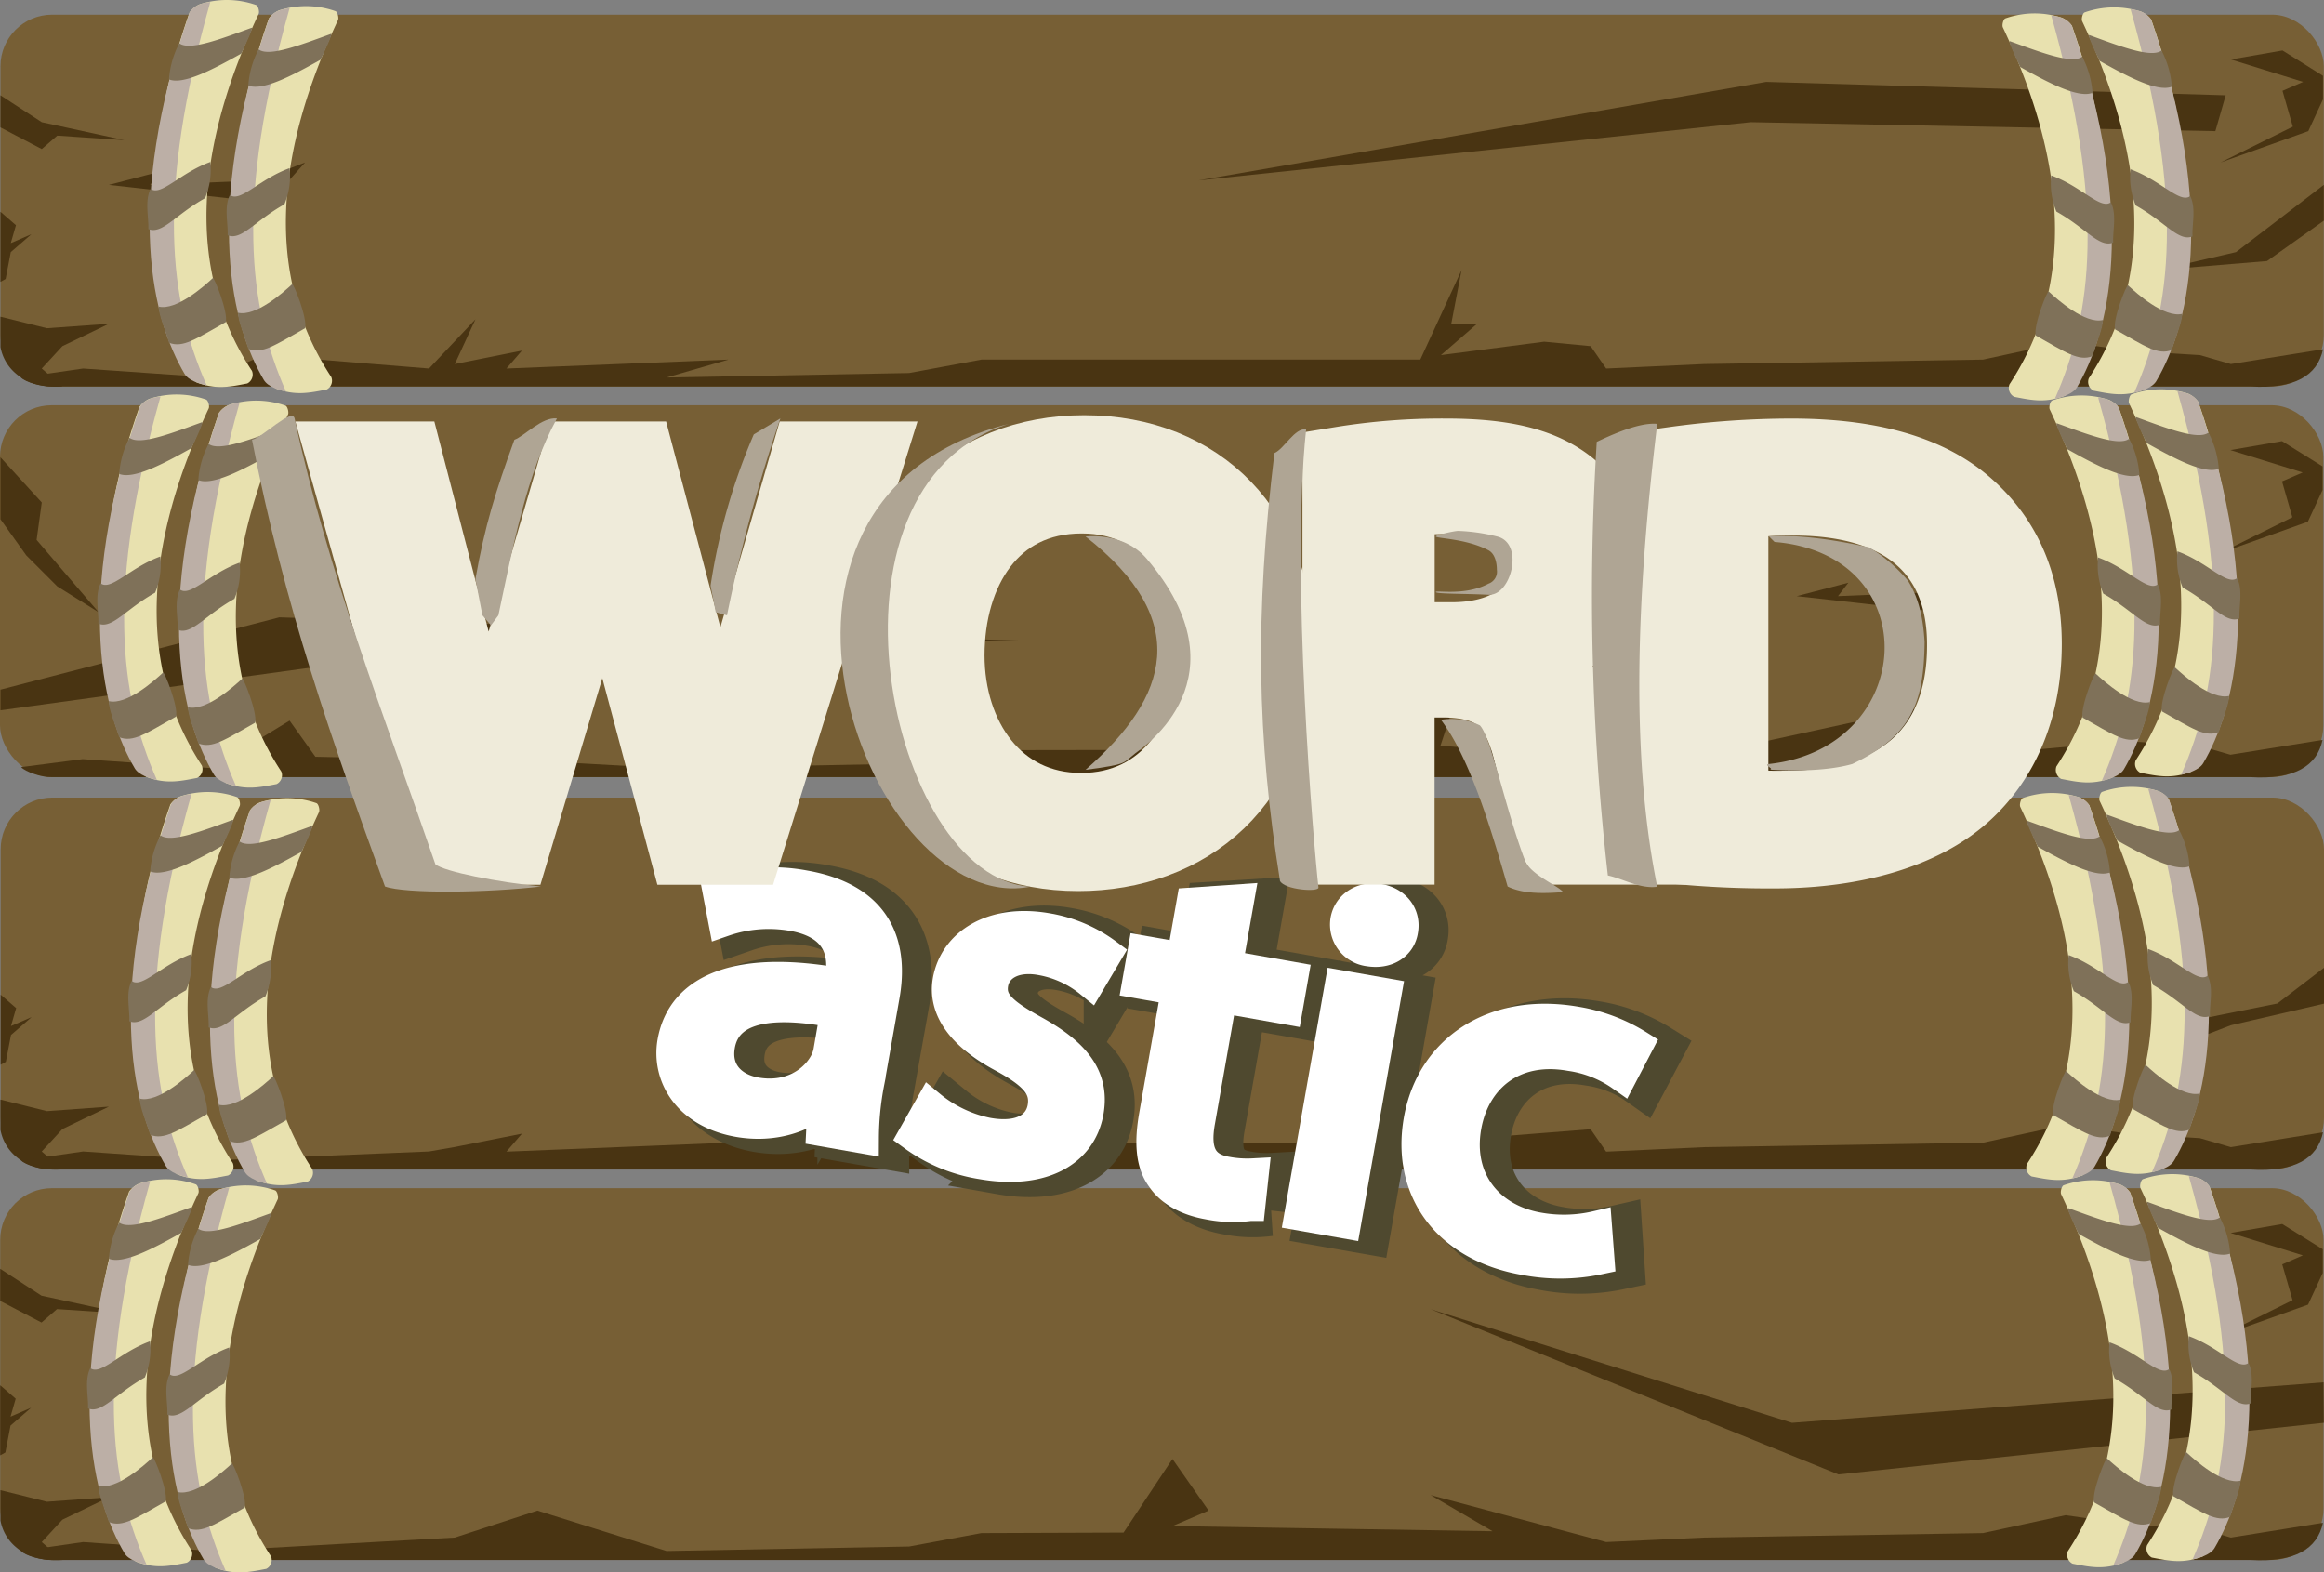 <svg id="Layer_1" data-name="Layer 1" xmlns="http://www.w3.org/2000/svg" viewBox="0 0 450.13 304.55"><rect x="0" y="0" width="450.13" height="304.55" fill="#808080" stroke="none"/><defs><style>.cls-1{fill:#775f35;}.cls-2{fill:#493412;}.cls-3{fill:#e8e1af;}.cls-4{fill:#bcafa6;}.cls-5{fill:#7f7159;}.cls-6,.cls-7,.cls-8{fill:#fff;stroke-miterlimit:10;}.cls-6{stroke:#4f492f;stroke-width:10px;}.cls-7{stroke:#fff;stroke-width:6px;}.cls-8{stroke:#efebda;stroke-width:15px;}.cls-9{fill:#afa594;}</style></defs><title>word</title><g id="wood"><rect class="cls-1" x="0.09" y="2.84" width="450" height="72.01" rx="10"/><polygon class="cls-2" points="0.09 18.46 8.09 23.67 24.09 27.14 11.09 26.27 8.09 28.87 0.09 24.68 0.09 18.46"/><polygon class="cls-2" points="0.09 41.02 3.09 43.62 2.09 47.09 6.09 45.36 2.09 48.83 1.09 54.03 0.09 54.59 0.09 41.02"/><path class="cls-2" d="M21,60.14,9,61,0,58.77v5.87A8.77,8.77,0,0,0,3,69.8c2.44,2.11,5.55,2.7,9,2.48L8,68.81l4-4.34Z" transform="translate(0.09 2.57)"/><path class="cls-2" d="M4,70.55l12-1.74,25,1.74,10-4.34,32,2.6,9-9.54-4,8.67,13-2.6-3,3.47,43-1.73-12,3.47,47-.87,14-2.6h85l8-17.35-2,10.41h5l-7,6.07,20-2.6,9,.86,3,4.34,19-.87,54-.86,16-3.47,12,1.73,14,.87,6,1.73,17.85-2.86c-1.08,5.09-5.45,7.73-14.06,7.2H10C8,72.32,4.79,71.46,4,70.55Z" transform="translate(0.09 2.57)"/><polygon class="cls-2" points="431.09 18.46 342.09 15.86 232.09 34.95 339.09 23.67 429.09 25.4 431.09 18.46"/><polygon class="cls-2" points="21.09 35.81 31.09 33.21 29.09 35.81 50.09 34.95 59.09 31.47 52.09 39.28 21.09 35.81"/><polygon class="cls-2" points="432.09 11.52 442.09 9.78 449.93 14.68 449.93 19.25 447.09 25.4 430.09 31.47 444.09 24.53 442.09 17.59 446.09 15.86 432.09 11.52"/><polygon class="cls-2" points="450.09 35.81 433.09 48.83 418.09 52.3 439.09 50.56 450.09 42.75 450.09 35.81"/></g><g id="wood-2" data-name="wood"><rect class="cls-1" y="78.49" width="450" height="72.01" rx="10"/><polygon class="cls-2" points="0.09 88.57 8.09 97.32 7.09 104.57 19.09 118.57 11.09 113.57 5.09 107.57 0.09 100.57 0.09 88.57"/><path class="cls-2" d="M4,146l11.91-1.54,25,1.74L56,137l5,7,21.91.46,5-.86,10,.86,31,1.74,47-.87,14-2.6,66.19-.1,8-17.36,16.81,10.52-2,6.07,32,2.6,19-.86L374,134l5,10,32.91-3,14,.87,6,1.74,17.85-2.87c-1.08,5.09-5.45,7.73-14.06,7.2H9.91C8,148,4.79,146.91,4,146Z" transform="translate(0.09 2.57)"/><polygon class="cls-2" points="54.09 119.57 0.09 133.57 0.09 137.57 80.09 126.57 197 124.05 54.09 119.57"/><polygon class="cls-2" points="348 115.46 358 112.86 356 115.46 377 114.59 386 111.13 379 118.93 348 115.46"/><polygon class="cls-2" points="432 87.17 442 85.44 449.85 90.33 449.85 94.91 447 101.05 430 107.13 444 100.18 442 93.24 446 91.51 432 87.17"/></g><g id="wood-3" data-name="wood"><rect class="cls-1" x="0.13" y="154.48" width="450" height="72.01" rx="10"/><polygon class="cls-2" points="0.13 192.65 3.13 195.25 2.13 198.72 6.13 196.99 2.13 200.46 1.13 205.66 0.13 206.22 0.13 192.65"/><path class="cls-2" d="M21,211.77l-12,.87L0,210.4v5.87a8.84,8.84,0,0,0,3,5.16c2.44,2.12,5.55,2.7,9,2.49l-4-3.47,4-4.34Z" transform="translate(0.09 2.57)"/><path class="cls-2" d="M4,222.18l12-1.73,25,1.73,42-1.73,5-.87L101,217l-3,3.48,43-1.74,35,2.6,14-2.6h85l33-2.6,3,4.34,19-.87,54-.87,16-3.47L412,217l14,.87,6,1.74,17.85-2.87c-1.08,5.09-5.45,7.73-14.06,7.21H10C8.08,224,4.84,223.09,4,222.18Z" transform="translate(0.09 2.57)"/><polygon class="cls-2" points="188.13 186.44 198.13 183.84 202.09 183.57 213.09 182.57 229.09 189.57 215.09 185.57 181.09 192.57 188.13 186.44"/><polygon class="cls-2" points="450.13 187.44 441.1 194.36 425.09 197.57 418.13 203.93 432.09 198.57 450.13 194.39 450.13 187.44"/></g><g id="wood-4" data-name="wood"><rect class="cls-1" x="0.04" y="230.13" width="450" height="72.01" rx="10"/><polygon class="cls-2" points="0.04 245.74 8.04 250.95 24.04 254.42 11.04 253.55 8.04 256.15 0.04 251.97 0.04 245.74"/><polygon class="cls-2" points="0.04 268.3 3.04 270.9 2.04 274.38 6.04 272.64 2.04 276.11 1.04 281.31 0.04 281.87 0.04 268.3"/><path class="cls-2" d="M21,287.42l-12,.87-9-2.24v5.87a8.74,8.74,0,0,0,3,5.16c2.44,2.12,5.54,2.7,9,2.49L8,296.1l4-4.34Z" transform="translate(0.09 2.57)"/><path class="cls-2" d="M4,297.83l12-1.73,25,1.73,47-2.6L104,290l25,7.83,47-.87,14-2.6,27.53-.1L227,280l7,10-7,3,62,1-12-7,34,9.1,19-.87,54-.87,16-3.47,12,1.74,14,.86,6,1.74,17.84-2.87c-1.08,5.1-5.45,7.73-14.06,7.21H10C8,299.6,4.75,298.74,4,297.83Z" transform="translate(0.09 2.57)"/><polygon class="cls-2" points="450.04 267.74 347.09 275.57 277.09 253.57 356.09 285.57 450.09 275.57 450.04 267.74"/><polygon class="cls-2" points="432.04 238.8 442.04 237.07 449.89 241.96 449.89 246.54 447.04 252.69 430.04 258.76 444.04 251.82 442.04 244.88 446.04 243.14 432.04 238.8"/></g><g id="roop"><path class="cls-3" d="M65.37,1.32C53.4,26.78,51,50.56,64.08,70.47a1.91,1.91,0,0,1-.91,2.41c-3.2.61-6,1.27-9.85-.21a6.66,6.66,0,0,1-1.6-1.91C42.67,49.38,43.19,26,52,1A4.9,4.9,0,0,1,53.88-.53a17.06,17.06,0,0,1,11,.12C65.27-.29,65.58.88,65.37,1.32Z" transform="translate(0.09 2.57)"/><path class="cls-4" d="M56-1c-10.5,37.21-8,57.73-.7,74.27C54,73,51.78,72.36,51,71,45,60.84,39,39,52,1,52.8-.28,54.26-.8,56-1Z" transform="translate(0.09 2.57)"/><path class="cls-5" d="M50,7c2,1.52,8.13-.87,14-3,.27,0-.24,1.33-2,5-5.81,3.26-11.29,6.07-14,5A17.83,17.83,0,0,1,50,7Z" transform="translate(0.09 2.57)"/><path class="cls-5" d="M44.44,35.19c2,1.52,5.69-3.06,11.56-5.19a14.24,14.24,0,0,1-1,7c-5.81,3.26-8.29,7.07-11,6C44.12,40.7,43.26,37.56,44.44,35.19Z" transform="translate(0.09 2.57)"/><path class="cls-5" d="M46,58c3.44.81,8.78-3.92,10.5-5.53.24-.23,3,6.63,2.5,8.53-5.81,3.26-8.29,5.07-11,4C47.31,62.59,46,59.59,46,58Z" transform="translate(0.09 2.57)"/></g><g id="roop-2" data-name="roop"><path class="cls-3" d="M50,.14C38,25.6,35.63,49.37,48.72,69.28a1.93,1.93,0,0,1-.91,2.42c-3.2.61-6,1.26-9.85-.22a6.53,6.53,0,0,1-1.6-1.91c-9-21.37-8.53-44.81.28-69.76a5,5,0,0,1,1.88-1.53,17.12,17.12,0,0,1,11,.12C49.91-1.47,50.22-.3,50,.14Z" transform="translate(0.09 2.57)"/><path class="cls-4" d="M40.64-2.19c-10.5,37.21-8,57.73-.7,74.27-1.33-.31-3.52-.91-4.3-2.27-6-10.16-12-32,1-70C37.44-1.46,38.9-2,40.64-2.19Z" transform="translate(0.09 2.57)"/><path class="cls-5" d="M34.64,5.81c2,1.52,8.13-.87,14-3,.27-.05-.24,1.33-2,5-5.81,3.26-11.29,6.07-14,5A17.71,17.71,0,0,1,34.64,5.81Z" transform="translate(0.09 2.57)"/><path class="cls-5" d="M29.08,34c2,1.51,5.69-3.07,11.56-5.2a14.24,14.24,0,0,1-1,7c-5.81,3.26-8.29,7.07-11,6C28.75,39.52,27.9,36.37,29.08,34Z" transform="translate(0.09 2.57)"/><path class="cls-5" d="M30.64,56.81c3.44.81,8.78-3.92,10.5-5.53.24-.22,3,6.63,2.5,8.53-5.81,3.26-8.29,5.07-11,4C32,61.41,30.61,58.4,30.64,56.81Z" transform="translate(0.09 2.57)"/></g><g id="roop-3" data-name="roop"><path class="cls-3" d="M55.69,77.73c-12,25.46-14.38,49.24-1.29,69.14a1.93,1.93,0,0,1-.91,2.42c-3.2.61-6,1.27-9.85-.21a6.66,6.66,0,0,1-1.6-1.91c-9-21.38-8.53-44.81.28-69.76a4.81,4.81,0,0,1,1.88-1.53,17.13,17.13,0,0,1,11,.11C55.59,76.12,55.9,77.29,55.69,77.73Z" transform="translate(0.09 2.57)"/><path class="cls-4" d="M46.32,75.41c-10.5,37.2-8,57.72-.7,74.26-1.33-.31-3.52-.91-4.3-2.26-6-10.17-12-32,1-70C43.12,76.13,44.58,75.6,46.32,75.41Z" transform="translate(0.09 2.57)"/><path class="cls-5" d="M40.32,83.41c2,1.51,8.13-.88,14-3,.27,0-.24,1.32-2,5-5.81,3.26-11.29,6.07-14,5A17.78,17.78,0,0,1,40.32,83.41Z" transform="translate(0.09 2.57)"/><path class="cls-5" d="M34.76,111.6c2,1.52,5.69-3.07,11.56-5.19a14.25,14.25,0,0,1-1,7c-5.81,3.26-8.29,7.07-11,6C34.44,117.11,33.58,114,34.76,111.6Z" transform="translate(0.09 2.57)"/><path class="cls-5" d="M36.32,134.41c3.44.81,8.78-3.93,10.5-5.53.24-.23,3,6.63,2.5,8.53-5.81,3.26-8.29,5.07-11,4C37.63,139,36.29,136,36.32,134.41Z" transform="translate(0.09 2.57)"/></g><g id="roop-4" data-name="roop"><path class="cls-3" d="M40.33,76.54C28.36,102,26,125.78,39,145.69a1.91,1.91,0,0,1-.91,2.41c-3.2.61-6,1.27-9.85-.21a6.5,6.5,0,0,1-1.6-1.91c-9-21.38-8.53-44.81.28-69.76a4.9,4.9,0,0,1,1.88-1.53,17.06,17.06,0,0,1,11,.12C40.23,74.93,40.54,76.1,40.33,76.54Z" transform="translate(0.09 2.57)"/><path class="cls-4" d="M31,74.22c-10.5,37.21-8,57.73-.7,74.27-1.33-.32-3.52-.91-4.3-2.27-6-10.16-12-32,1-70C27.76,74.94,29.22,74.42,31,74.22Z" transform="translate(0.09 2.57)"/><path class="cls-5" d="M25,82.22c2,1.52,8.13-.87,14-3,.27,0-.24,1.33-2,5-5.81,3.26-11.29,6.07-14,5A17.66,17.66,0,0,1,25,82.22Z" transform="translate(0.09 2.57)"/><path class="cls-5" d="M19.4,110.41c2,1.52,5.69-3.06,11.56-5.19a14.24,14.24,0,0,1-1,7c-5.81,3.26-8.29,7.07-11,6C19.07,115.92,18.22,112.78,19.4,110.41Z" transform="translate(0.09 2.57)"/><path class="cls-5" d="M21,133.22c3.44.81,8.78-3.92,10.5-5.53.24-.23,3,6.63,2.5,8.53-5.81,3.26-8.29,5.07-11,4C22.27,137.82,20.93,134.81,21,133.22Z" transform="translate(0.09 2.57)"/></g><g id="roop-5" data-name="roop"><path class="cls-3" d="M61.69,154.73c-12,25.46-14.38,49.24-1.29,69.14a1.93,1.93,0,0,1-.91,2.42c-3.2.61-6,1.27-9.85-.21a6.66,6.66,0,0,1-1.6-1.91c-9-21.38-8.53-44.81.28-69.76a4.81,4.81,0,0,1,1.88-1.53,17.13,17.13,0,0,1,11,.11C61.59,153.12,61.9,154.29,61.69,154.73Z" transform="translate(0.09 2.57)"/><path class="cls-4" d="M52.32,152.41c-10.5,37.2-8,57.72-.7,74.26-1.33-.31-3.52-.91-4.3-2.26-6-10.17-12-32,1-70C49.12,153.13,50.58,152.6,52.32,152.41Z" transform="translate(0.09 2.57)"/><path class="cls-5" d="M46.32,160.41c2,1.51,8.13-.88,14-3,.27,0-.24,1.32-2,5-5.81,3.26-11.29,6.07-14,5A17.78,17.78,0,0,1,46.32,160.41Z" transform="translate(0.09 2.57)"/><path class="cls-5" d="M40.76,188.6c2,1.52,5.69-3.07,11.56-5.19a14.25,14.25,0,0,1-1,7c-5.81,3.26-8.29,7.07-11,6C40.44,194.11,39.58,191,40.76,188.6Z" transform="translate(0.09 2.57)"/><path class="cls-5" d="M42.32,211.41c3.44.81,8.78-3.93,10.5-5.53.24-.23,3,6.63,2.5,8.53-5.81,3.26-8.29,5.07-11,4C43.63,216,42.29,213,42.32,211.41Z" transform="translate(0.09 2.57)"/></g><g id="roop-6" data-name="roop"><path class="cls-3" d="M46.33,153.54C34.36,179,32,202.78,45,222.69a1.91,1.91,0,0,1-.91,2.41c-3.2.61-6,1.27-9.85-.21a6.5,6.5,0,0,1-1.6-1.91c-9-21.38-8.53-44.81.28-69.76a4.9,4.9,0,0,1,1.88-1.53,17.06,17.06,0,0,1,11,.12C46.23,151.93,46.54,153.1,46.33,153.54Z" transform="translate(0.09 2.57)"/><path class="cls-4" d="M37,151.22c-10.5,37.21-8,57.73-.7,74.27-1.33-.32-3.52-.91-4.3-2.27-6-10.16-12-32,1-70C33.76,151.94,35.22,151.42,37,151.22Z" transform="translate(0.09 2.57)"/><path class="cls-5" d="M31,159.22c2,1.52,8.13-.87,14-3,.27-.05-.24,1.33-2,5-5.81,3.26-11.29,6.07-14,5A17.66,17.66,0,0,1,31,159.22Z" transform="translate(0.09 2.57)"/><path class="cls-5" d="M25.4,187.41c2,1.52,5.69-3.06,11.56-5.19a14.24,14.24,0,0,1-1,7c-5.81,3.26-8.29,7.07-11,6C25.07,192.92,24.22,189.78,25.4,187.41Z" transform="translate(0.09 2.57)"/><path class="cls-5" d="M27,210.22c3.44.81,8.78-3.92,10.5-5.53.24-.23,3,6.63,2.5,8.53-5.81,3.26-8.29,5.07-11,4C28.27,214.82,26.93,211.81,27,210.22Z" transform="translate(0.09 2.57)"/></g><g id="roop-7" data-name="roop"><path class="cls-3" d="M53.69,229.73c-12,25.46-14.38,49.24-1.29,69.14a1.93,1.93,0,0,1-.91,2.42c-3.2.61-6,1.27-9.85-.21a6.66,6.66,0,0,1-1.6-1.91c-9-21.38-8.53-44.81.28-69.76a4.81,4.81,0,0,1,1.88-1.53,17.13,17.13,0,0,1,11,.11C53.59,228.12,53.9,229.29,53.69,229.73Z" transform="translate(0.09 2.57)"/><path class="cls-4" d="M44.32,227.41c-10.5,37.2-8,57.72-.7,74.26-1.33-.31-3.52-.91-4.3-2.26-6-10.17-12-32,1-70C41.12,228.13,42.58,227.6,44.32,227.41Z" transform="translate(0.09 2.57)"/><path class="cls-5" d="M38.32,235.41c2,1.51,8.13-.88,14-3,.27,0-.24,1.32-2,5-5.81,3.26-11.29,6.07-14,5A17.78,17.78,0,0,1,38.32,235.41Z" transform="translate(0.09 2.57)"/><path class="cls-5" d="M32.76,263.6c2,1.52,5.69-3.07,11.56-5.19a14.25,14.25,0,0,1-1,7c-5.81,3.26-8.29,7.07-11,6C32.44,269.11,31.58,266,32.76,263.6Z" transform="translate(0.09 2.57)"/><path class="cls-5" d="M34.32,286.41c3.44.81,8.78-3.93,10.5-5.53.24-.23,3,6.63,2.5,8.53-5.81,3.26-8.29,5.07-11,4C35.63,291,34.29,288,34.32,286.41Z" transform="translate(0.09 2.57)"/></g><g id="roop-8" data-name="roop"><path class="cls-3" d="M38.33,228.54C26.36,254,24,277.78,37,297.69a1.91,1.91,0,0,1-.91,2.41c-3.2.61-6,1.27-9.85-.21a6.5,6.5,0,0,1-1.6-1.91c-9-21.38-8.53-44.81.28-69.76a4.9,4.9,0,0,1,1.88-1.53,17.06,17.06,0,0,1,11,.12C38.23,226.93,38.54,228.1,38.33,228.54Z" transform="translate(0.09 2.57)"/><path class="cls-4" d="M29,226.22c-10.5,37.21-8,57.73-.7,74.27-1.33-.32-3.52-.91-4.3-2.27-6-10.16-12-32,1-70C25.76,226.94,27.22,226.42,29,226.22Z" transform="translate(0.09 2.57)"/><path class="cls-5" d="M23,234.22c2,1.52,8.13-.87,14-3,.27-.05-.24,1.33-2,5-5.81,3.26-11.29,6.07-14,5A17.66,17.66,0,0,1,23,234.22Z" transform="translate(0.09 2.57)"/><path class="cls-5" d="M17.4,262.41c2,1.52,5.69-3.06,11.56-5.19a14.24,14.24,0,0,1-1,7c-5.81,3.26-8.29,7.07-11,6C17.07,267.92,16.22,264.78,17.4,262.41Z" transform="translate(0.09 2.57)"/><path class="cls-5" d="M19,285.22c3.44.81,8.78-3.92,10.5-5.53.24-.23,3,6.63,2.5,8.53-5.81,3.26-8.29,5.07-11,4C20.27,289.82,18.93,286.81,19,285.22Z" transform="translate(0.09 2.57)"/></g><g id="roop-9" data-name="roop"><path class="cls-3" d="M387.84,2.73c12,25.46,14.37,49.24,1.28,69.14a1.94,1.94,0,0,0,.92,2.42c3.2.61,5.94,1.27,9.85-.21a6.49,6.49,0,0,0,1.59-1.91c9-21.38,8.54-44.81-.27-69.76A4.88,4.88,0,0,0,399.33.88a17.15,17.15,0,0,0-11,.11C387.93,1.12,387.63,2.29,387.84,2.73Z" transform="translate(0.09 2.57)"/><path class="cls-4" d="M397.21.41c10.5,37.2,8,57.72.7,74.26,1.33-.31,3.51-.91,4.3-2.26,6-10.17,12-32-1-70C400.4,1.13,399,.6,397.21.41Z" transform="translate(0.09 2.57)"/><path class="cls-5" d="M403.21,8.41c-2,1.51-8.14-.88-14-3-.27,0,.24,1.32,2,5,5.8,3.26,11.29,6.07,14,5A18,18,0,0,0,403.21,8.41Z" transform="translate(0.09 2.57)"/><path class="cls-5" d="M408.76,36.6c-2,1.52-5.69-3.07-11.55-5.19a14.25,14.25,0,0,0,1,7c5.8,3.26,8.29,7.07,11,6C409.09,42.11,409.94,39,408.76,36.6Z" transform="translate(0.09 2.57)"/><path class="cls-5" d="M407.21,59.41c-3.45.81-8.78-3.93-10.5-5.53-.25-.23-3,6.63-2.5,8.53,5.8,3.26,8.29,5.07,11,4C405.89,64,407.23,61,407.21,59.41Z" transform="translate(0.09 2.57)"/></g><g id="roop-10" data-name="roop"><path class="cls-3" d="M403.2,1.54c12,25.46,14.37,49.24,1.29,69.15a1.91,1.91,0,0,0,.91,2.41c3.2.61,5.94,1.27,9.85-.21A6.49,6.49,0,0,0,416.84,71c9.05-21.38,8.54-44.81-.27-69.76a5,5,0,0,0-1.88-1.53,17.08,17.08,0,0,0-11,.12C403.29-.07,403,1.1,403.2,1.54Z" transform="translate(0.09 2.57)"/><path class="cls-4" d="M412.57-.78c10.5,37.21,8,57.73.7,74.27,1.33-.32,3.51-.91,4.3-2.27,6-10.16,12-32-1-70C415.76-.06,414.31-.58,412.57-.78Z" transform="translate(0.09 2.57)"/><path class="cls-5" d="M418.57,7.22c-2,1.52-8.14-.87-14-3-.27,0,.24,1.33,2,5,5.8,3.26,11.29,6.07,14,5A18,18,0,0,0,418.57,7.22Z" transform="translate(0.09 2.57)"/><path class="cls-5" d="M424.13,35.41c-2,1.52-5.7-3.06-11.56-5.19a14.24,14.24,0,0,0,1,7c5.8,3.26,8.29,7.07,11,6C424.45,40.92,425.3,37.78,424.13,35.41Z" transform="translate(0.09 2.57)"/><path class="cls-5" d="M422.57,58.22c-3.45.81-8.78-3.92-10.5-5.53-.25-.23-3,6.63-2.5,8.53,5.8,3.26,8.29,5.07,11,4C421.25,62.82,422.59,59.81,422.57,58.22Z" transform="translate(0.09 2.57)"/></g><g id="roop-11" data-name="roop"><path class="cls-3" d="M396.92,76.73c12,25.46,14.38,49.24,1.29,69.14a2,2,0,0,0,.91,2.42c3.21.61,5.95,1.27,9.85-.21a6.36,6.36,0,0,0,1.6-1.91c9.05-21.38,8.53-44.81-.28-69.76a4.74,4.74,0,0,0-1.88-1.53,17.13,17.13,0,0,0-11,.11C397,75.12,396.72,76.29,396.92,76.73Z" transform="translate(0.09 2.57)"/><path class="cls-4" d="M406.29,74.41c10.51,37.2,8,57.72.71,74.26,1.33-.31,3.51-.91,4.29-2.26,6-10.17,12-32-1-70C409.49,75.13,408,74.6,406.29,74.41Z" transform="translate(0.09 2.57)"/><path class="cls-5" d="M412.29,82.41c-2,1.51-8.13-.88-14-3-.26,0,.25,1.32,2,5,5.81,3.26,11.3,6.07,14,5A17.62,17.62,0,0,0,412.29,82.41Z" transform="translate(0.09 2.57)"/><path class="cls-5" d="M417.85,110.6c-2,1.52-5.69-3.07-11.56-5.19a14.39,14.39,0,0,0,1,7c5.81,3.26,8.3,7.07,11,6C418.18,116.11,419,113,417.85,110.6Z" transform="translate(0.09 2.57)"/><path class="cls-5" d="M416.29,133.41c-3.44.81-8.77-3.93-10.49-5.53-.25-.23-3,6.63-2.51,8.53,5.81,3.26,8.3,5.07,11,4C415,138,416.32,135,416.29,133.41Z" transform="translate(0.09 2.57)"/></g><g id="roop-12" data-name="roop"><path class="cls-3" d="M412.28,75.54c12,25.46,14.38,49.24,1.29,69.15a1.93,1.93,0,0,0,.91,2.41c3.21.61,5.95,1.27,9.85-.21a6.36,6.36,0,0,0,1.6-1.91c9.05-21.38,8.54-44.81-.27-69.76a4.93,4.93,0,0,0-1.89-1.53,17.06,17.06,0,0,0-11,.12C412.38,73.93,412.08,75.1,412.28,75.54Z" transform="translate(0.09 2.57)"/><path class="cls-4" d="M421.66,73.22c10.5,37.21,8,57.73.7,74.27,1.33-.32,3.51-.91,4.3-2.27,6-10.16,12-32-1-70C424.85,73.94,423.4,73.42,421.66,73.22Z" transform="translate(0.09 2.57)"/><path class="cls-5" d="M427.66,81.22c-2,1.52-8.14-.87-14-3-.27,0,.24,1.33,2,5,5.8,3.26,11.29,6.07,14,5A18,18,0,0,0,427.66,81.22Z" transform="translate(0.09 2.57)"/><path class="cls-5" d="M433.21,109.41c-2,1.52-5.69-3.06-11.55-5.19a14.11,14.11,0,0,0,1,7c5.8,3.26,8.29,7.07,11,6C433.54,114.92,434.39,111.78,433.21,109.41Z" transform="translate(0.09 2.57)"/><path class="cls-5" d="M431.66,132.22c-3.45.81-8.78-3.92-10.5-5.53-.25-.23-3,6.63-2.5,8.53,5.8,3.26,8.29,5.07,11,4C430.34,136.82,431.68,133.81,431.66,132.22Z" transform="translate(0.09 2.57)"/></g><g id="roop-13" data-name="roop"><path class="cls-3" d="M391.22,153.73c12,25.46,14.38,49.24,1.29,69.14a1.94,1.94,0,0,0,.91,2.42c3.2.61,5.95,1.27,9.85-.21a6.5,6.5,0,0,0,1.6-1.91c9.05-21.38,8.53-44.81-.28-69.76a4.81,4.81,0,0,0-1.88-1.53,17.13,17.13,0,0,0-11,.11C391.32,152.12,391,153.29,391.22,153.73Z" transform="translate(0.09 2.57)"/><path class="cls-4" d="M400.59,151.41c10.5,37.2,8,57.72.7,74.26,1.33-.31,3.52-.91,4.3-2.26,6-10.17,12-32-1-70C403.79,152.13,402.34,151.6,400.59,151.41Z" transform="translate(0.09 2.57)"/><path class="cls-5" d="M406.59,159.41c-2,1.51-8.13-.88-14-3-.26,0,.24,1.32,2,5,5.81,3.26,11.29,6.07,14,5A17.62,17.62,0,0,0,406.59,159.41Z" transform="translate(0.09 2.57)"/><path class="cls-5" d="M412.15,187.6c-2,1.52-5.69-3.07-11.56-5.19a14.25,14.25,0,0,0,1,7c5.81,3.26,8.29,7.07,11,6C412.48,193.11,413.33,190,412.15,187.6Z" transform="translate(0.09 2.57)"/><path class="cls-5" d="M410.59,210.41c-3.44.81-8.77-3.93-10.5-5.53-.24-.23-3,6.63-2.5,8.53,5.81,3.26,8.29,5.07,11,4C409.28,215,410.62,212,410.59,210.41Z" transform="translate(0.09 2.57)"/></g><g id="roop-14" data-name="roop"><path class="cls-3" d="M406.58,152.54c12,25.46,14.38,49.24,1.29,69.15a1.92,1.92,0,0,0,.91,2.41c3.2.61,6,1.27,9.85-.21a6.5,6.5,0,0,0,1.6-1.91c9-21.38,8.53-44.81-.28-69.76a4.82,4.82,0,0,0-1.88-1.53,17.06,17.06,0,0,0-11,.12C406.68,150.93,406.38,152.1,406.58,152.54Z" transform="translate(0.09 2.57)"/><path class="cls-4" d="M416,150.22c10.51,37.21,8,57.73.7,74.27,1.33-.32,3.52-.91,4.3-2.27,6-10.16,12-32-1-70C419.15,150.94,417.7,150.42,416,150.22Z" transform="translate(0.09 2.57)"/><path class="cls-5" d="M422,158.22c-2,1.52-8.13-.87-14-3-.26-.05.25,1.33,2,5,5.81,3.26,11.3,6.07,14,5A17.66,17.66,0,0,0,422,158.22Z" transform="translate(0.09 2.57)"/><path class="cls-5" d="M427.51,186.41c-2,1.52-5.69-3.06-11.56-5.19a14.38,14.38,0,0,0,1,7c5.81,3.26,8.3,7.07,11,6C427.84,191.92,428.69,188.78,427.51,186.41Z" transform="translate(0.09 2.57)"/><path class="cls-5" d="M426,209.22c-3.44.81-8.77-3.92-10.5-5.53-.24-.23-3,6.63-2.5,8.53,5.81,3.26,8.3,5.07,11,4C424.64,213.82,426,210.81,426,209.22Z" transform="translate(0.09 2.57)"/></g><g id="roop-15" data-name="roop"><path class="cls-3" d="M399.13,228.73c12,25.46,14.38,49.24,1.29,69.14a1.94,1.94,0,0,0,.91,2.42c3.21.61,5.95,1.27,9.85-.21a6.36,6.36,0,0,0,1.6-1.91c9.05-21.38,8.53-44.81-.28-69.76a4.74,4.74,0,0,0-1.88-1.53,17.13,17.13,0,0,0-11,.11C399.23,227.12,398.93,228.29,399.13,228.73Z" transform="translate(0.09 2.57)"/><path class="cls-4" d="M408.5,226.41c10.51,37.2,8,57.72.7,74.26,1.34-.31,3.52-.91,4.3-2.26,6-10.17,12-32-1-70C411.7,227.13,410.25,226.6,408.5,226.41Z" transform="translate(0.09 2.57)"/><path class="cls-5" d="M414.5,234.41c-2,1.51-8.13-.88-14-3-.26,0,.25,1.32,2,5,5.81,3.26,11.3,6.07,14,5A17.62,17.62,0,0,0,414.5,234.41Z" transform="translate(0.09 2.57)"/><path class="cls-5" d="M420.06,262.6c-2,1.52-5.69-3.07-11.56-5.19a14.39,14.39,0,0,0,1,7c5.81,3.26,8.3,7.07,11,6C420.39,268.11,421.24,265,420.06,262.6Z" transform="translate(0.09 2.57)"/><path class="cls-5" d="M418.5,285.41c-3.44.81-8.77-3.93-10.5-5.53-.24-.23-3,6.63-2.5,8.53,5.81,3.26,8.3,5.07,11,4C417.19,290,418.53,287,418.5,285.41Z" transform="translate(0.09 2.57)"/></g><g id="roop-16" data-name="roop"><path class="cls-3" d="M414.49,227.54c12,25.46,14.38,49.24,1.29,69.15a1.93,1.93,0,0,0,.91,2.41c3.21.61,5.95,1.27,9.85-.21a6.36,6.36,0,0,0,1.6-1.91c9.05-21.38,8.53-44.81-.28-69.76a4.82,4.82,0,0,0-1.88-1.53,17.06,17.06,0,0,0-11,.12C414.59,225.93,414.29,227.1,414.49,227.54Z" transform="translate(0.09 2.57)"/><path class="cls-4" d="M423.86,225.22c10.51,37.21,8,57.73.71,74.27,1.33-.32,3.51-.91,4.29-2.27,6-10.16,12-32-1-70C427.06,225.94,425.61,225.42,423.86,225.22Z" transform="translate(0.09 2.57)"/><path class="cls-5" d="M429.86,233.22c-2,1.52-8.13-.87-14-3-.26-.05.25,1.33,2,5,5.81,3.26,11.3,6.07,14,5A17.66,17.66,0,0,0,429.86,233.22Z" transform="translate(0.09 2.57)"/><path class="cls-5" d="M435.42,261.41c-2,1.52-5.69-3.06-11.56-5.19a14.38,14.38,0,0,0,1,7c5.81,3.26,8.3,7.07,11,6C435.75,266.92,436.6,263.78,435.42,261.41Z" transform="translate(0.09 2.57)"/><path class="cls-5" d="M433.86,284.22c-3.44.81-8.77-3.92-10.49-5.53-.25-.23-3,6.63-2.51,8.53,5.81,3.26,8.3,5.07,11,4C432.55,288.82,433.89,285.81,433.86,284.22Z" transform="translate(0.09 2.57)"/></g><path class="cls-6" d="M162.88,217.38l.28-5.72-.31-.06c-3.34,3-9.14,5.21-16.11,4-9.89-1.75-13.82-9-12.69-15.4,1.89-10.74,13.43-14.76,32.3-11.34l.16-.92c.65-3.67.7-10.48-9.3-12.24a26.62,26.62,0,0,0-13.3,1.06l-1.08-5.68a33.27,33.27,0,0,1,16.75-1.12c14.94,2.64,16.95,12.55,15.38,21.46L172,208A57.23,57.23,0,0,0,171,218.8Zm2.68-22.91c-9.66-1.89-20.94-2.27-22.46,6.36-.93,5.23,2.47,8.39,7,9.19,6.36,1.12,11-1.84,13.13-5.35a8,8,0,0,0,.95-2.49Z" transform="translate(0.09 2.57)"/><path class="cls-6" d="M183.92,212.57a25.28,25.28,0,0,0,11.15,5.28c6.46,1.14,10-1.26,10.66-4.93.68-3.86-1.48-6.42-7.65-9.78-8.28-4.39-11.65-9.53-10.71-14.85,1.26-7.16,8.66-11.92,19.16-10.07a26.86,26.86,0,0,1,11.54,4.88l-3.26,5.48a20.75,20.75,0,0,0-9.55-4.33c-5.25-.93-8.66,1.31-9.24,4.61-.65,3.68,2,5.85,8,9.17,8,4.43,11.63,9.05,10.46,15.66-1.38,7.81-9,12.14-20.62,10.09a30.52,30.52,0,0,1-13.2-5.45Z" transform="translate(0.09 2.57)"/><path class="cls-6" d="M243.64,172.65l-2.25,12.76,12.73,2.25L253,193.81l-12.72-2.25-4.23,24c-1,5.51.2,8.94,5.15,9.81a21.85,21.85,0,0,0,5.25.35l-.67,6.13a24.2,24.2,0,0,1-8.07-.28c-4.14-.73-7.26-2.51-9-5.09-2.11-2.83-2.32-6.94-1.4-12.17L231.63,190l-7.58-1.33,1.09-6.16,7.57,1.34,1.88-10.65Z" transform="translate(0.09 2.57)"/><path class="cls-6" d="M255.47,233.71l7.84-44.43,8.88,1.56-7.83,44.43Zm19.93-55.17c-.38,2.77-3,4.58-6.53,4a5.12,5.12,0,0,1-4.47-5.9c.5-2.85,3.21-4.64,6.44-4.07S275.91,175.69,275.4,178.54Z" transform="translate(0.09 2.57)"/><path class="cls-6" d="M313.42,242.22a36.22,36.22,0,0,1-14.49.1c-14.74-2.6-22.73-13.38-20.34-27s14.46-21.78,30.42-19a32.58,32.58,0,0,1,11.91,4.47l-3.12,5.88a22.72,22.72,0,0,0-9.92-3.93c-11.21-2-18.6,4.49-20.23,13.76-1.82,10.28,4.34,17.9,14,19.61A27.83,27.83,0,0,0,313,235.9Z" transform="translate(0.09 2.57)"/><path class="cls-7" d="M159.06,216.44l.28-5.72-.3-.06c-3.34,3-9.14,5.21-16.11,4-9.9-1.75-13.83-9-12.7-15.4,1.9-10.74,13.44-14.76,32.3-11.34l.17-.92c.64-3.67.7-10.48-9.3-12.24a26.66,26.66,0,0,0-13.31,1.06L139,170.12A33.28,33.28,0,0,1,155.76,169c15,2.64,17,12.55,15.38,21.46l-2.93,16.61a58.07,58.07,0,0,0-1.07,10.79Zm2.69-22.91c-9.66-1.89-20.95-2.27-22.47,6.36-.92,5.23,2.48,8.39,7,9.19,6.37,1.12,11-1.84,13.13-5.35a8.06,8.06,0,0,0,1-2.48Z" transform="translate(0.09 2.57)"/><path class="cls-7" d="M180.11,211.63a25.24,25.24,0,0,0,11.14,5.28c6.47,1.14,10-1.26,10.66-4.94.68-3.85-1.47-6.41-7.64-9.77-8.29-4.39-11.65-9.53-10.71-14.85,1.26-7.16,8.66-11.92,19.16-10.07a26.81,26.81,0,0,1,11.53,4.88L211,187.64a20.7,20.7,0,0,0-9.54-4.33c-5.25-.93-8.67,1.31-9.25,4.61-.65,3.68,2,5.84,8,9.17,8,4.43,11.63,9,10.47,15.66-1.38,7.81-9,12.14-20.63,10.09a30.57,30.57,0,0,1-13.2-5.45Z" transform="translate(0.09 2.57)"/><path class="cls-7" d="M239.83,171.71l-2.25,12.76,12.72,2.25-1.08,6.15-12.72-2.25-4.23,24c-1,5.51.2,8.93,5.14,9.81a21.87,21.87,0,0,0,5.25.35l-.66,6.13a24.2,24.2,0,0,1-8.07-.28c-4.14-.73-7.27-2.51-9-5.09-2.1-2.83-2.32-6.94-1.39-12.17l4.27-24.24-7.57-1.33,1.08-6.15,7.57,1.33,1.88-10.65Z" transform="translate(0.09 2.57)"/><path class="cls-7" d="M251.66,232.77l7.83-44.43,8.89,1.56-7.84,44.43Zm19.93-55.17c-.39,2.77-3,4.58-6.53,4a5.14,5.14,0,0,1-4.48-5.91c.5-2.84,3.21-4.63,6.45-4.07S272.09,174.75,271.59,177.6Z" transform="translate(0.09 2.57)"/><path class="cls-7" d="M309.61,241.28a36.22,36.22,0,0,1-14.49.1c-14.75-2.6-22.74-13.38-20.34-27s14.46-21.78,30.41-19a32.65,32.65,0,0,1,11.92,4.47L314,205.8a22.77,22.77,0,0,0-9.93-3.93c-11.21-2-18.6,4.49-20.23,13.76-1.81,10.28,4.34,17.9,14,19.61a27.84,27.84,0,0,0,11.29-.28Z" transform="translate(0.09 2.57)"/><path class="cls-8" d="M87.87,161.29,67,86.57H78.23L88,124.37c2.44,9.31,4.63,18.63,6.1,25.83h.24c1.34-7.43,3.9-16.3,6.71-25.94l11-37.69h11.1l10,37.91c2.32,8.87,4.51,17.74,5.73,25.61h.25c1.7-8.2,4-16.52,6.58-25.83l10.86-37.69h10.85l-23.29,74.72H133l-10.37-38.91A207.78,207.78,0,0,1,117.26,98H117a214.88,214.88,0,0,1-6.34,24.39L99,161.29Z" transform="translate(0.09 2.57)"/><path class="cls-8" d="M246.88,123.15c0,25.72-17.19,39.36-38.17,39.36-21.7,0-37-15.3-37-37.92,0-23.72,16.22-39.24,38.17-39.24C232.37,85.35,246.88,101,246.88,123.15Zm-63.78,1.22c0,16,9.51,30.26,26.22,30.26s26.34-14.07,26.34-31c0-14.86-8.53-30.38-26.22-30.38S183.1,108,183.1,124.37Z" transform="translate(0.09 2.57)"/><path class="cls-8" d="M259.68,87.57A121.13,121.13,0,0,1,280.05,86c11.34,0,18.66,1.88,23.78,6.09a17.86,17.86,0,0,1,6.46,14.19c0,9.87-6.83,16.41-15.49,19.07v.33c6.34,2,10.12,7.32,12.08,15.08,2.68,10.42,4.63,17.62,6.34,20.51h-11c-1.34-2.11-3.17-8.54-5.49-17.85-2.44-10.31-6.83-14.19-16.46-14.52h-10v32.37H259.68Zm10.61,34h10.85c11.35,0,18.54-5.65,18.54-14.19,0-9.64-7.68-13.86-18.9-14a48.08,48.08,0,0,0-10.49.89Z" transform="translate(0.09 2.57)"/><path class="cls-8" d="M324.31,87.57A166.39,166.39,0,0,1,346.87,86c15.24,0,26.1,3.21,33.29,9.31s11.59,14.74,11.59,26.82-4.15,22.18-11.83,29S359.55,162,343.58,162a186.47,186.47,0,0,1-19.27-.89Zm10.61,66.07a74.1,74.1,0,0,0,10.73.55c22.68,0,35-11.53,35-31.7.12-17.63-10.85-28.83-33.29-28.83a66.42,66.42,0,0,0-12.44,1Z" transform="translate(0.09 2.57)"/><path class="cls-9" d="M48.72,82.6c1.93-.34,7.78-6.3,8.25-4.12,6.42,29.82,17.53,58,27.27,86.35,1.72,1.44,12.16,3.47,20.45,4.3-10.2,1.2-26.25,1.43-30.21,0C64.26,141,55,115,48.72,82.6Z" transform="translate(0.09 2.57)"/><path class="cls-9" d="M195.37,79.51c-58.16,14.62-27,95.82,4.12,89.65C172.09,167.57,156.1,91.59,195.37,79.51Z" transform="translate(0.09 2.57)"/><path class="cls-9" d="M246.75,85.18c-3.81,31.35-3.37,55.12,1.08,82.87.87,1.74,7.56,2.2,7.45,1.27-.87-7.48-5.43-60.41-2.39-88.73C250.65,80.26,248.68,84.34,246.75,85.18Z" transform="translate(0.09 2.57)"/><path class="cls-9" d="M309.18,83A479.62,479.62,0,0,0,311.33,167c2.77.56,6.21,2.64,9.57,2.18-5.12-25.06-4.12-55.89,0-89.65C317.27,79.17,311.62,81.87,309.18,83Z" transform="translate(0.09 2.57)"/><path class="cls-9" d="M151.06,78.48l-5.15,3.09a118.71,118.71,0,0,0-8.37,29.3l1,5.15,2.18.59A306.07,306.07,0,0,1,151.06,78.48Z" transform="translate(0.09 2.57)"/><path class="cls-9" d="M107.78,78.48c-2.91-.34-6.33,3.45-8.24,4.12-3.68,10.17-5.7,16.55-7.55,27l1.36,7L95,118.55l1.44-1.94C99.41,102.67,101.88,89.29,107.78,78.48Z" transform="translate(0.09 2.57)"/><path class="cls-9" d="M210.16,101.33c5.81-.43,9.71,1.8,11.84,4.3,19.55,23-.63,36.5-2.15,37.67-2.57,2-1.36,2.11-9.69,3.23C226.43,132.37,230.85,117.55,210.16,101.33Z" transform="translate(0.09 2.57)"/><path class="cls-9" d="M279,136.84a12.74,12.74,0,0,1,7.54,1.08c2.15,2.21,4.91,16,8.61,25.83.81,2.95,6.36,5.07,7.53,6.46-4,.32-7.84.34-10.76-1.08C288.21,156.23,284.32,143.9,279,136.84Z" transform="translate(0.09 2.57)"/><path class="cls-9" d="M342.54,101.33l1.08,1.07c29.67,2.43,27.48,39.95-1.08,43-1.27.14,1.39,1.09,0,1.08,5.47.35,11.7.19,16.14-1.08,4.52-2.15,8.43-4.77,10.77-8.61,2.55-4,3.18-9.32,3.23-15.07-.27-4.09-.91-8.11-3.23-11.83a30.1,30.1,0,0,0-7.54-6.46C354.84,101.9,348.21,100.94,342.54,101.33Z" transform="translate(0.09 2.57)"/><path class="cls-9" d="M278,101.33c0-.25,3.2-1,4.3-1.08a35.52,35.52,0,0,1,7.53,1.08c5.4,1.23,2.81,11.54-1.61,11.3s-10.24-.14-10.22-.54,5.72.81,10.22-1.62a2.46,2.46,0,0,0,1.61-2.69c0-1.5-.43-3.13-1.61-3.76C283.9,101.72,278,101.73,278,101.33Z" transform="translate(0.09 2.57)"/></svg>